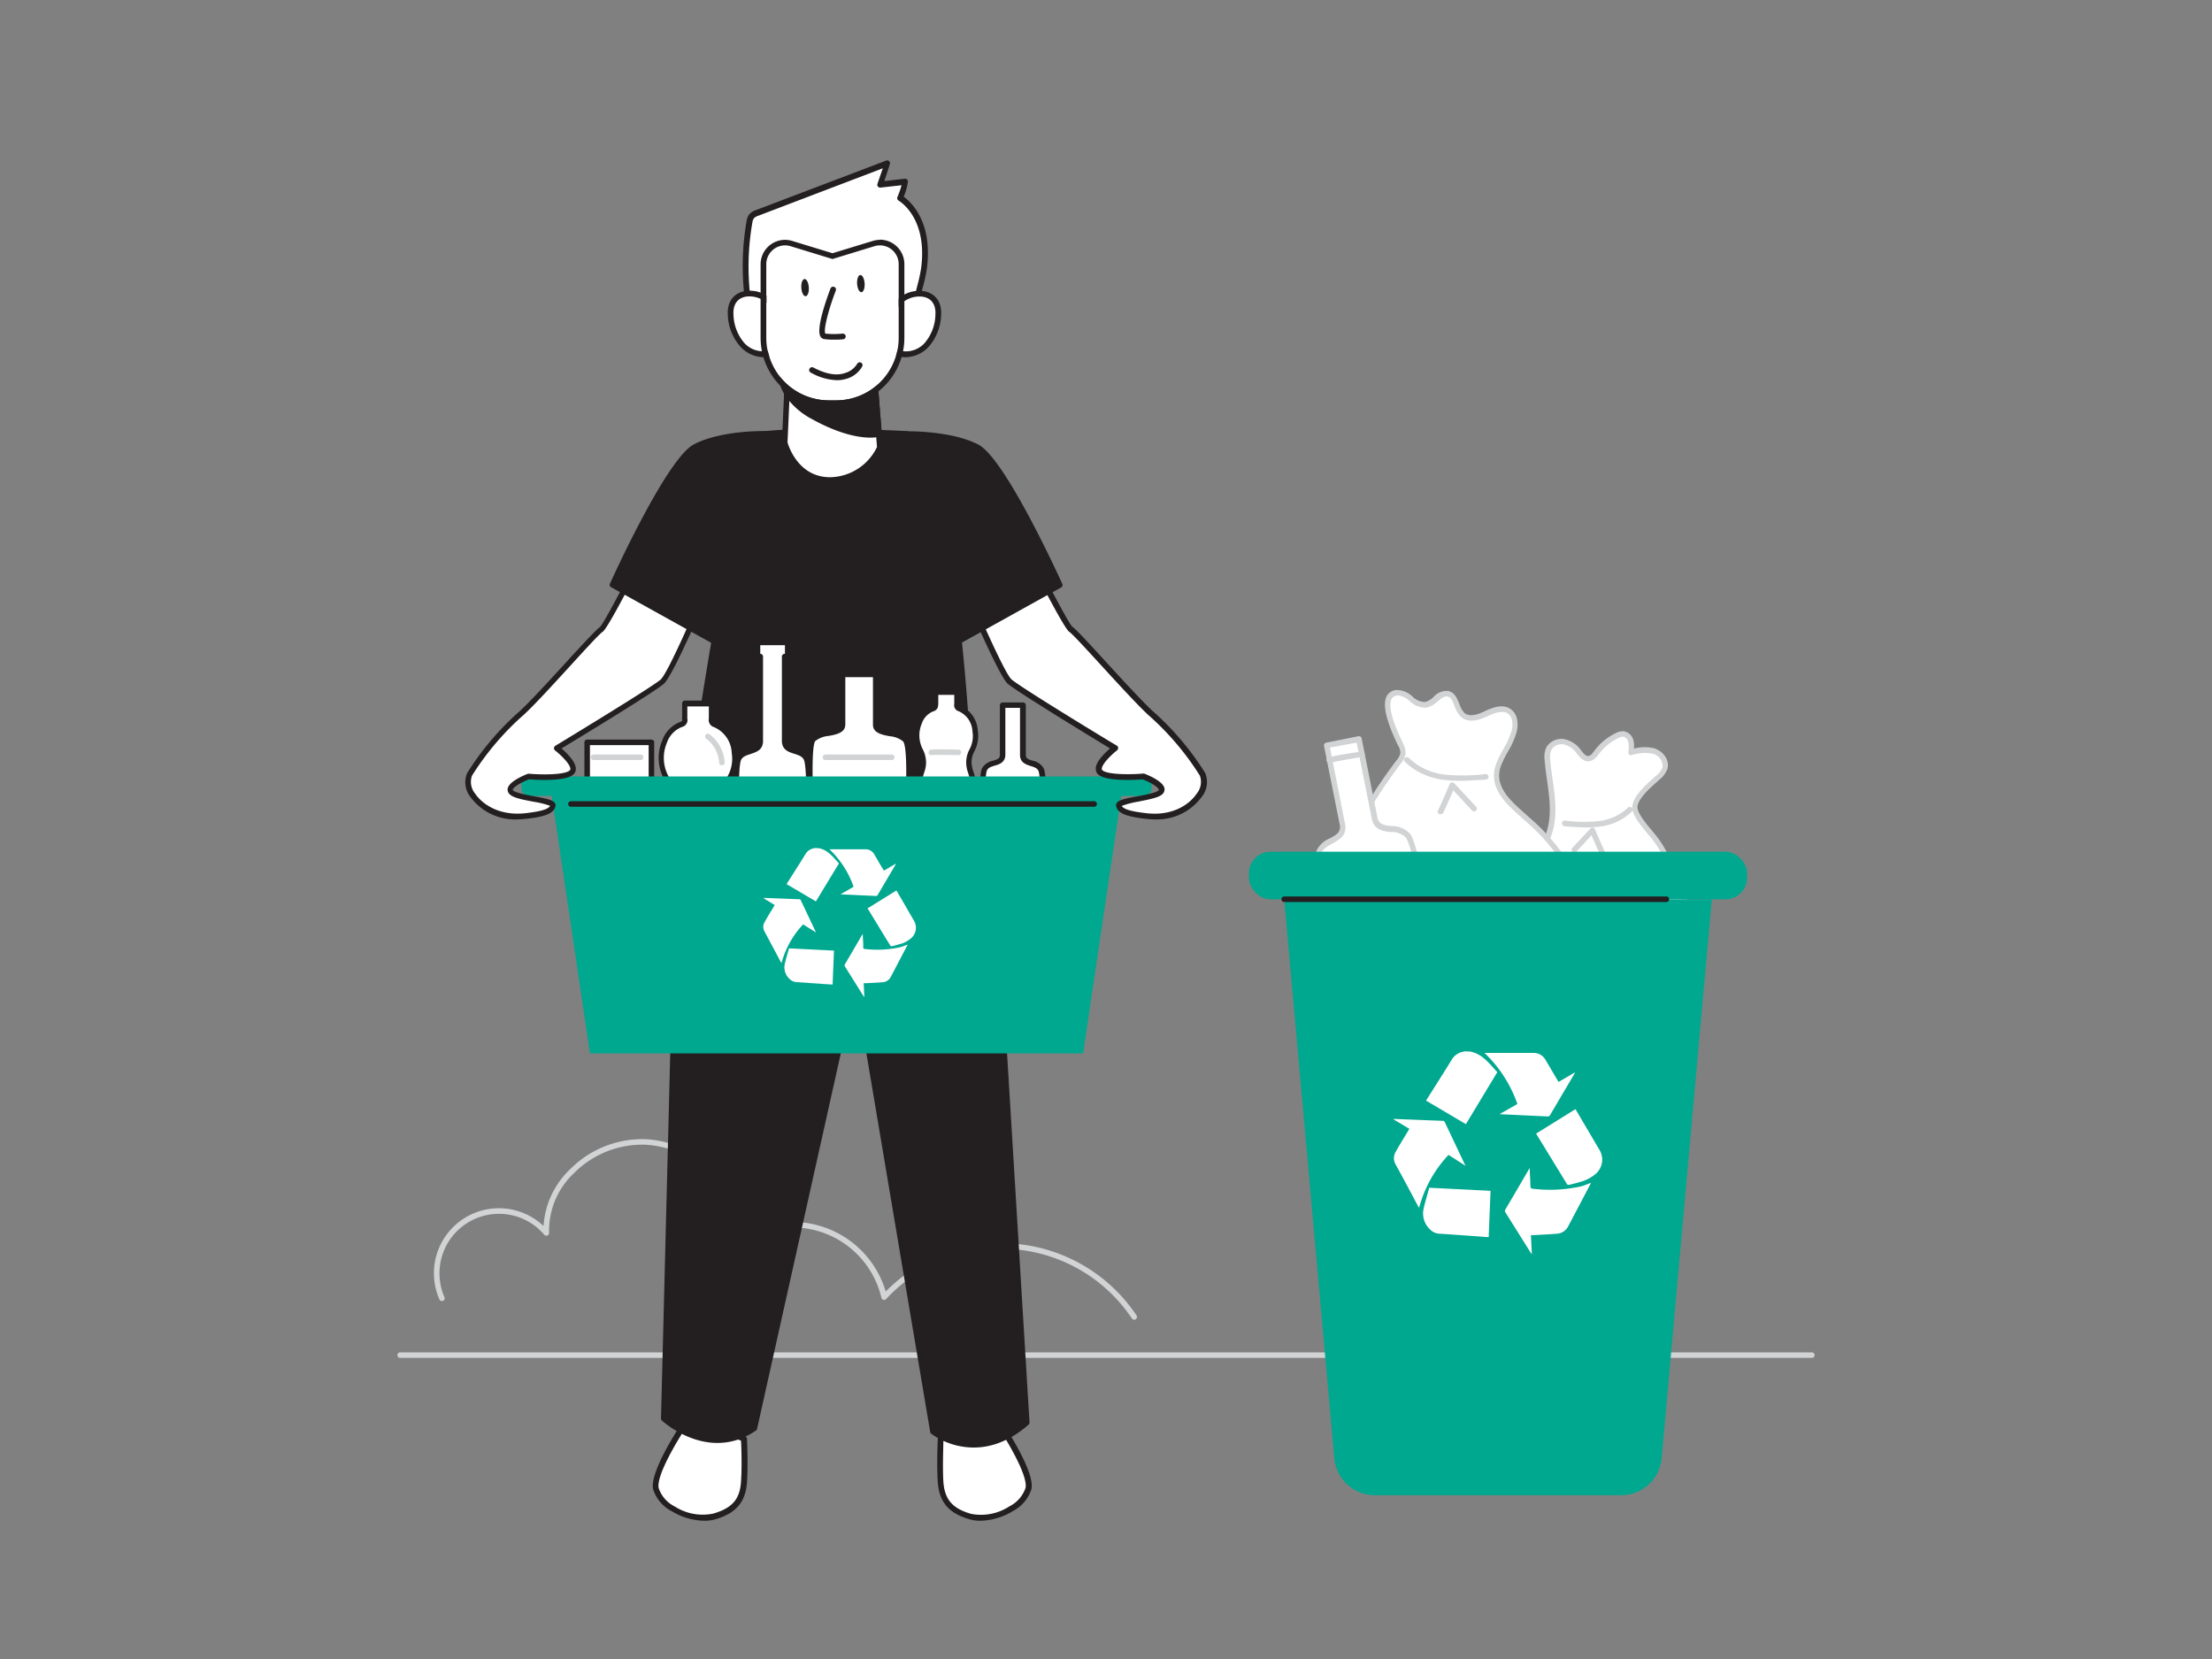 <svg xmlns="http://www.w3.org/2000/svg" viewBox="0 0 400 300"><rect x="0" y="0" width="400" height="300" fill="#808080" stroke="none"/><g id="_82_recycling" data-name="#82_recycling"><path d="M205.11,238.65a.51.51,0,0,1-.42-.22,28.41,28.41,0,0,0-44.45-3.52.51.51,0,0,1-.51.14.5.5,0,0,1-.35-.39,16.48,16.48,0,0,0-22.69-11.29.5.5,0,0,1-.7-.28c-3-9.05-10.92-15.67-19.36-16.09a17.38,17.38,0,0,0-12.86,5.17,14.21,14.21,0,0,0-4.47,10.76.51.51,0,0,1-.32.49.49.49,0,0,1-.56-.14,10.76,10.76,0,0,0-18.07,11.24.5.5,0,1,1-.91.4A11.75,11.75,0,0,1,98.29,221.7a15.49,15.49,0,0,1,4.77-10.23A18.39,18.39,0,0,1,116.68,206c8.67.44,16.85,7.08,20.07,16.23a17.6,17.6,0,0,1,23.42,11.31,29.4,29.4,0,0,1,45.35,4.33.5.5,0,0,1-.14.69A.46.46,0,0,1,205.11,238.65Z" fill="#d1d3d4"/><path d="M327.64,245.55H72.36a.5.5,0,0,1-.5-.5.5.5,0,0,1,.5-.5H327.64a.5.5,0,0,1,.5.5A.5.5,0,0,1,327.64,245.55Z" fill="#d1d3d4"/><path d="M134.52,260.16s.22,4.53,0,7.74-1.55,5.2-5.42,6.3-9.84-1.88-10.5-5.08,6-12.83,6-12.83Z" fill="#fff"/><path d="M127.32,275a11.7,11.7,0,0,1-5.84-1.72,6.79,6.79,0,0,1-3.38-4c-.69-3.33,5.35-12.22,6.05-13.22a.52.52,0,0,1,.61-.19l10,3.87a.5.5,0,0,1,.32.46s.22,4.6,0,7.8c-.25,3.65-2,5.67-5.79,6.76A7,7,0,0,1,127.32,275Zm-2.55-18c-1.94,2.87-6.15,9.74-5.66,12.09a5.75,5.75,0,0,0,2.91,3.33A9.37,9.37,0,0,0,129,273.7c3.41-1,4.82-2.61,5-5.84.19-2.64.06-6.24,0-7.34Z" fill="#231f20"/><path d="M170.09,260.16s-.22,4.53,0,7.74,1.55,5.2,5.42,6.3,9.84-1.88,10.5-5.08-6-12.83-6-12.83Z" fill="#fff"/><path d="M177.29,275a7,7,0,0,1-1.92-.25c-3.81-1.09-5.54-3.11-5.79-6.76-.22-3.2,0-7.76,0-7.8a.51.51,0,0,1,.33-.46l9.94-3.87a.53.53,0,0,1,.62.19c.69,1,6.73,9.89,6.05,13.22a6.85,6.85,0,0,1-3.39,4A11.7,11.7,0,0,1,177.29,275Zm-6.7-14.43c0,1.1-.16,4.7,0,7.34.22,3.23,1.63,4.87,5,5.84a9.4,9.4,0,0,0,6.95-1.36,5.82,5.82,0,0,0,2.91-3.33c.48-2.35-3.72-9.22-5.66-12.09Z" fill="#231f20"/><path d="M120,256.51s8,7.52,16.37,1.77l18.34-82.21,13.95,82.81s7.75,6.36,17-1.6l-6-98.54-57.21,1.82Z" fill="#231f20"/><path d="M176.08,261.76a13.19,13.19,0,0,1-7.69-2.5.52.52,0,0,1-.18-.3l-13.53-80.3L136.9,258.39a.49.49,0,0,1-.21.3c-8.62,5.91-16.91-1.73-17-1.81a.51.51,0,0,1-.16-.38l2.43-96a.5.5,0,0,1,.49-.48l57.21-1.82a.51.51,0,0,1,.51.47l6,98.54a.51.51,0,0,1-.17.41C182.38,260.79,178.94,261.76,176.08,261.76Zm-6.92-3.16c1.09.82,7.87,5.32,16-1.54l-6-97.81L123,161l-2.42,95.26c1.17,1,8.08,6.57,15.43,1.68l18.29-82a.54.54,0,0,1,.5-.39.5.5,0,0,1,.48.42Z" fill="#231f20"/><path d="M163.83,78.44s-16.16-.93-25.26,0c-6.23,5.56-16.1,82.12-16.1,82.12l53.47,2.15S175.51,90.78,163.83,78.44Z" fill="#231f20"/><path d="M175.94,163.21h0l-53.47-2.16a.49.49,0,0,1-.36-.17.5.5,0,0,1-.11-.39c.4-3.13,10-76.8,16.26-82.42a.47.47,0,0,1,.28-.12c9-.92,25.17,0,25.34,0a.48.48,0,0,1,.33.15c4.92,5.2,8.48,21,10.57,47.06,1.55,19.32,1.68,37.37,1.68,37.55a.49.49,0,0,1-.15.36A.52.52,0,0,1,175.94,163.21ZM123,160.08l52.41,2.11c-.07-6.51-1.07-71.37-11.84-83.26-1.87-.1-16.37-.84-24.81,0C134,83.86,126.45,133.72,123,160.08Z" fill="#231f20"/><path d="M145.81,137.16c-.89-1.82-3.92-.88-3.92-3.2V118.73h.55v-2.57H137v2.57h.54V134c0,2.32-3,1.38-3.92,3.2s-.31,15.15-.31,15.15h12.83S146.69,139,145.81,137.16Z" fill="#fff"/><path d="M146.12,152.81H133.29a.5.5,0,0,1-.5-.48c-.06-1.38-.55-13.52.36-15.39a3.35,3.35,0,0,1,2.32-1.58c1-.33,1.55-.53,1.55-1.4l0-14.73a.5.5,0,0,1-.5-.5v-2.56a.5.5,0,0,1,.5-.5h5.46a.5.5,0,0,1,.5.5v2.56a.5.5,0,0,1-.5.5h-.05V134c0,.87.5,1.07,1.55,1.4a3.37,3.37,0,0,1,2.32,1.58h0c.91,1.87.42,14,.36,15.39A.5.5,0,0,1,146.12,152.81Zm-12.35-1h11.87c.21-5.32.31-13.22-.28-14.43h0c-.3-.62-1-.84-1.72-1.07-1-.31-2.25-.7-2.25-2.35V118.73a.5.5,0,0,1,.5-.5h.05v-1.56h-4.46l0,1.56a.5.5,0,0,1,.5.5V134c0,1.65-1.25,2-2.25,2.35-.73.23-1.42.45-1.72,1.07C133.46,138.59,133.55,146.49,133.77,151.81Z" fill="#231f20"/><path d="M163.73,133.71c-1.21-1.54-5.33-.74-5.33-2.71v-9.1h-6V131c0,2-4.12,1.17-5.32,2.71s-.43,12.86-.43,12.86h17.45S164.93,135.25,163.73,133.71Z" fill="#fff"/><path d="M164.15,147.07H146.7a.5.5,0,0,1-.5-.46c-.13-1.92-.72-11.59.53-13.2a4.93,4.93,0,0,1,3.05-1.31c1.35-.26,2.17-.47,2.17-1.1v-9.1a.5.5,0,0,1,.5-.5h6a.5.5,0,0,1,.5.5V131c0,.63.82.84,2.18,1.1a4.9,4.9,0,0,1,3,1.31c1.26,1.61.66,11.28.53,13.2A.5.5,0,0,1,164.15,147.07Zm-17-1h16.51c.28-4.33.41-11.07-.35-12a4.41,4.41,0,0,0-2.45-.94c-1.39-.27-3-.58-3-2.08v-8.6h-5V131c0,1.5-1.58,1.81-3,2.08a4.44,4.44,0,0,0-2.45.94C146.76,135,146.89,141.74,147.17,146.07Z" fill="#231f20"/><path d="M188.22,139.15c-.74-1.52-3.27-.74-3.27-2.67v-8.95H181.3v8.95c0,1.93-2.53,1.15-3.27,2.67s-.26,12.64-.26,12.64h10.71S189,140.66,188.22,139.15Z" fill="#fff"/><path d="M188.48,152.29H177.77a.5.5,0,0,1-.5-.48c-.05-1.15-.46-11.3.31-12.88a2.92,2.92,0,0,1,2-1.37c.91-.28,1.23-.44,1.23-1.08v-8.95a.5.5,0,0,1,.5-.5H185a.5.5,0,0,1,.5.5v8.95c0,.64.32.8,1.23,1.08a2.92,2.92,0,0,1,2,1.37h0c.77,1.58.36,11.73.31,12.88A.5.5,0,0,1,188.48,152.29Zm-10.23-1H188c.17-4.29.25-10.94-.23-11.93-.24-.48-.77-.65-1.39-.84-.81-.26-1.93-.61-1.93-2V128H181.8v8.45c0,1.43-1.12,1.78-1.93,2-.62.19-1.15.36-1.39.84C178,140.35,178.08,147,178.25,151.29Z" fill="#231f20"/><path d="M165.42,57.79c-.32,0,.52-3.77.56-4,.33-1.68,1-3.63,1.18-5.33,1.22-9.5-4.33-12.64-4.33-12.64a12.72,12.72,0,0,0,.89-2.92l-4.49.5,1.23-3.82L137,38.49a2.39,2.39,0,0,0-1.05.63,2.3,2.3,0,0,0-.38,1,47.1,47.1,0,0,0,.87,20.11Z" fill="#fff"/><path d="M136.41,60.76a.52.52,0,0,1-.5-.4A47.57,47.57,0,0,1,135,40a2.82,2.82,0,0,1,.48-1.24,2.91,2.91,0,0,1,1.28-.79l23.49-8.93a.51.51,0,0,1,.67.64l-1,3.06,3.69-.42a.56.56,0,0,1,.41.14.53.53,0,0,1,.16.41,11,11,0,0,1-.76,2.7c1.29.93,5.27,4.53,4.2,12.9a28.52,28.52,0,0,1-.68,3.22c-.19.73-.37,1.45-.5,2.14l0,.21a23.33,23.33,0,0,0-.59,3.44.44.44,0,0,1,.07.22.5.5,0,0,1-.46.56h0l-29,2.46Zm23.23-30.33L137.16,39a2,2,0,0,0-.84.48,1.75,1.75,0,0,0-.27.78,46.33,46.33,0,0,0,.76,19.46l28-2.37a29.48,29.48,0,0,1,.6-3.45l0-.2c.13-.7.32-1.44.51-2.2a27.22,27.22,0,0,0,.66-3.09c1.15-9-3.86-12-4.08-12.13a.52.52,0,0,1-.22-.65,15.62,15.62,0,0,0,.75-2.13l-3.81.42a.52.52,0,0,1-.46-.18.54.54,0,0,1-.09-.49Zm5.74,26.84Z" fill="#231f20"/><path d="M161.12,57.32c.79-4.94,9-6.15,8.58-.33a8.62,8.62,0,0,1-2.18,5.46,5.09,5.09,0,0,1-5.5,1.29" fill="#fff"/><path d="M163.73,64.6a4.81,4.81,0,0,1-1.92-.39.52.52,0,0,1,.42-.95,4.58,4.58,0,0,0,4.92-1.17,8.14,8.14,0,0,0,2-5.14c.13-1.91-.76-3.12-2.44-3.31a4.77,4.77,0,0,0-5.12,3.76.51.51,0,0,1-.59.43.52.52,0,0,1-.43-.59,5.77,5.77,0,0,1,6.26-4.62c1.75.2,3.55,1.46,3.35,4.4a9.18,9.18,0,0,1-2.33,5.79A5.92,5.92,0,0,1,163.73,64.6Z" fill="#231f20"/><path d="M140.71,57.32c-.79-4.94-9-6.15-8.58-.33a8.62,8.62,0,0,0,2.18,5.46,5.1,5.1,0,0,0,5.5,1.29" fill="#fff"/><path d="M138.1,64.6A5.88,5.88,0,0,1,134,62.81,9,9,0,0,1,131.62,57c-.21-2.94,1.59-4.2,3.34-4.4a5.75,5.75,0,0,1,6.26,4.62.52.52,0,0,1-.43.59.51.51,0,0,1-.59-.43,4.78,4.78,0,0,0-5.12-3.76c-1.68.19-2.57,1.4-2.44,3.31a8.19,8.19,0,0,0,2,5.14,4.58,4.58,0,0,0,4.92,1.17.52.52,0,0,1,.42.95A4.81,4.81,0,0,1,138.1,64.6Z" fill="#231f20"/><path d="M141.89,80.06s1.75,6.75,8.22,6.75,9-5.88,9-5.88l-.19-2.4-.64-8-.6-7.49H142.93l-.49,6.13-.15,2Z" fill="#fff"/><path d="M150.11,87.33c-6.79,0-8.7-7.07-8.72-7.14a.77.77,0,0,1,0-.15l.4-8.93.65-8.13a.51.51,0,0,1,.51-.48h14.76a.53.53,0,0,1,.52.48l1.42,17.91a.51.51,0,0,1,0,.24C159.56,81.19,156.83,87.33,150.11,87.33ZM142.41,80c.21.74,2,6.3,7.7,6.3a9.59,9.59,0,0,0,8.48-5.47l-1.37-17.3H143.41l-.61,7.64Z" fill="#231f20"/><path d="M141.29,68.58a7.08,7.08,0,0,0,1,2.55,13.08,13.08,0,0,0,4.85,4.26c3.18,1.75,7.93,3.73,11.79,3.14l-.64-8a36.06,36.06,0,0,1-8.51.06,24.45,24.45,0,0,1-7.34-1.42C142.05,69,141.66,68.79,141.29,68.58Z" fill="#231f20"/><path d="M157.46,79.14c-3.93,0-8.2-2-10.56-3.32a13.4,13.4,0,0,1-5-4.42,7.54,7.54,0,0,1-1.06-2.73.5.5,0,0,1,.74-.53c.35.2.72.38,1.1.55a24,24,0,0,0,7.19,1.38,35.65,35.65,0,0,0,8.39,0,.5.5,0,0,1,.38.1.51.51,0,0,1,.19.35l.63,8A.49.49,0,0,1,159,79,9.8,9.8,0,0,1,157.46,79.14Zm-15.41-9.62a7,7,0,0,0,.66,1.35A12.48,12.48,0,0,0,147.38,75c2.46,1.36,7.09,3.53,11,3.15l-.55-7a37,37,0,0,1-8.1,0,24.9,24.9,0,0,1-7.49-1.45Z" fill="#231f20"/><path d="M149.88,72.4h1.32a11.31,11.31,0,0,0,11.31-11.31V47.77a3.4,3.4,0,0,0-4.39-3.25l-7.58,2.32L143,44.52a3.4,3.4,0,0,0-4.39,3.25V61.09A11.31,11.31,0,0,0,149.88,72.4Z" fill="#fff"/><path d="M159.12,44.37a3.4,3.4,0,0,1,3.39,3.4V61.09A11.31,11.31,0,0,1,151.2,72.4h-1.32a11.31,11.31,0,0,1-11.31-11.31V47.77a3.4,3.4,0,0,1,3.39-3.4,3.46,3.46,0,0,1,1,.15l7.58,2.32,7.58-2.32a3.46,3.46,0,0,1,1-.15m0-1a4.41,4.41,0,0,0-1.3.2l-7.28,2.22-7.27-2.22a4.53,4.53,0,0,0-1.31-.2,4.43,4.43,0,0,0-4.42,4.43V61.09a12.35,12.35,0,0,0,12.34,12.34h1.32a12.35,12.35,0,0,0,12.34-12.34V47.77a4.43,4.43,0,0,0-4.42-4.43Z" fill="#231f20"/><path d="M150.72,61.42a12,12,0,0,1-1.65-.1.94.94,0,0,1-.7-.46c-.86-1.44,1.17-7,1.81-8.69a.51.51,0,0,1,.67-.29.51.51,0,0,1,.29.66c-1.42,3.71-2.28,7.28-1.88,7.79a16,16,0,0,0,3.09,0,.53.53,0,0,1,.58.45.52.52,0,0,1-.45.57A13.77,13.77,0,0,1,150.72,61.42Z" fill="#231f20"/><path d="M151.34,68.75a10.28,10.28,0,0,1-4.74-1.38.5.5,0,0,1-.22-.69.52.52,0,0,1,.7-.22c2.24,1.18,4.16,1.53,5.71,1A3.84,3.84,0,0,0,155,65.8a.51.51,0,1,1,.92.46,4.77,4.77,0,0,1-2.76,2.21A5.83,5.83,0,0,1,151.34,68.75Z" fill="#231f20"/><ellipse cx="155.67" cy="51.28" rx="0.68" ry="1.56" transform="translate(-3.04 10.38) rotate(-3.78)" fill="#231f20"/><ellipse cx="145.58" cy="52.01" rx="0.68" ry="1.56" transform="translate(-3.11 9.71) rotate(-3.78)" fill="#231f20"/><path d="M176.43,144.18a19.63,19.63,0,0,0-.94-4.63,5.16,5.16,0,0,1-.3-1.75,4.66,4.66,0,0,1,.58-2.15,5.56,5.56,0,0,0,.55-3.45,4.66,4.66,0,0,0-2.79-4c-.41-.17-.59-.38-.51-.77,0,0,0-2.32,0-2.26s-3.87,0-3.87,0v2.26h0c.08.41-.1.61-.5.77a4.07,4.07,0,0,0-2.39,2.48,6,6,0,0,0,.17,5.05,4.72,4.72,0,0,1,.56,2.11,4.65,4.65,0,0,1-.26,1.59,20.5,20.5,0,0,0-1,4.79,31.48,31.48,0,0,0-.05,4.66,1.75,1.75,0,0,0,1.93,1.83h6.94a1.72,1.72,0,0,0,1.92-1.82A33.06,33.06,0,0,0,176.43,144.18Z" fill="#fff"/><path d="M171.07,151.17H167.6a2.24,2.24,0,0,1-2.43-2.3,32,32,0,0,1,.05-4.73,21.06,21.06,0,0,1,1-4.91,4.22,4.22,0,0,0,.23-1.42,4.17,4.17,0,0,0-.5-1.89,6.44,6.44,0,0,1-.2-5.46,4.66,4.66,0,0,1,2.67-2.77.57.57,0,0,0,.21-.11.82.82,0,0,0,0-.1.43.43,0,0,1,0-.25v-2.1a.48.48,0,0,1,.15-.36.42.42,0,0,1,.36-.14c1.61,0,3.44,0,3.75,0a.42.42,0,0,1,.31,0c.36.15.36.15.3,2.73l0,.17a.6.6,0,0,0,.23.13,5.14,5.14,0,0,1,3.08,4.43,6,6,0,0,1-.6,3.76,4,4,0,0,0-.52,1.92,5.09,5.09,0,0,0,.27,1.58,19.8,19.8,0,0,1,1,4.75h0a32,32,0,0,1,0,4.73,2.22,2.22,0,0,1-2.42,2.3Zm-1.43-23.67a1.11,1.11,0,0,1-.84,1.12,3.61,3.61,0,0,0-2.1,2.19,5.45,5.45,0,0,0,.15,4.65,5.3,5.3,0,0,1,.61,2.34,4.94,4.94,0,0,1-.29,1.75,20.12,20.12,0,0,0-.95,4.68,30,30,0,0,0-.05,4.58,1.26,1.26,0,0,0,1.43,1.36h6.94a1.24,1.24,0,0,0,1.42-1.35,31.67,31.67,0,0,0,0-4.6,19.38,19.38,0,0,0-.91-4.51,5.54,5.54,0,0,1-.33-1.92,5.09,5.09,0,0,1,.65-2.38,5,5,0,0,0,.48-3.15,4.15,4.15,0,0,0-2.49-3.64,1.13,1.13,0,0,1-.8-1.32c0-.57,0-1.22,0-1.65-.51,0-1.37,0-2.89,0v1.76A.37.37,0,0,1,169.64,127.5Z" fill="#231f20"/><path d="M133,151.11a24.66,24.66,0,0,0-1.18-5.82,6.46,6.46,0,0,1-.37-2.19,5.76,5.76,0,0,1,.73-2.7,7,7,0,0,0,.68-4.34,5.82,5.82,0,0,0-3.5-5.06c-.51-.23-.73-.48-.64-1,0,0,.07-2.92,0-2.85s-4.86,0-4.86,0V130h0c.09.51-.13.76-.63,1a5.16,5.16,0,0,0-3,3.12,7.55,7.55,0,0,0,.22,6.34,5.8,5.8,0,0,1,.7,2.65,5.72,5.72,0,0,1-.32,2,26.42,26.42,0,0,0-1.24,6,40.74,40.74,0,0,0-.06,5.85,2.2,2.2,0,0,0,2.43,2.3q4.35,0,8.71,0A2.16,2.16,0,0,0,133,157,42.41,42.41,0,0,0,133,151.11Z" fill="#fff"/><path d="M126.25,159.76H121.9A2.7,2.7,0,0,1,119,157a41.24,41.24,0,0,1,.06-5.92,26.75,26.75,0,0,1,1.26-6.13,5.24,5.24,0,0,0-.34-4.26,8,8,0,0,1-.24-6.75,5.58,5.58,0,0,1,3.28-3.4c.37-.15.36-.22.33-.41a.48.48,0,0,1,0-.27v-2.67a.51.51,0,0,1,.15-.35.46.46,0,0,1,.36-.15c2.06,0,4.38,0,4.73,0a.5.5,0,0,1,.32,0c.38.16.38.16.3,3.32,0,.25,0,.33.34.5a6.3,6.3,0,0,1,3.8,5.46,7.36,7.36,0,0,1-.74,4.64,5.2,5.2,0,0,0-.67,2.47,6,6,0,0,0,.35,2,25.21,25.21,0,0,1,1.2,5.94h0a42.73,42.73,0,0,1,.05,5.93,2.65,2.65,0,0,1-2.92,2.76Zm-1.92-29.6a1.32,1.32,0,0,1-1,1.3,4.66,4.66,0,0,0-2.72,2.82,7,7,0,0,0,.19,5.94,6.35,6.35,0,0,1,.76,2.88,6.14,6.14,0,0,1-.35,2.16,25.29,25.29,0,0,0-1.21,5.9,39.28,39.28,0,0,0-.06,5.78,1.71,1.71,0,0,0,1.93,1.82q4.35,0,8.71,0a1.69,1.69,0,0,0,1.92-1.82,40.58,40.58,0,0,0-.05-5.78,24.28,24.28,0,0,0-1.15-5.71,6.87,6.87,0,0,1-.4-2.35,6.31,6.31,0,0,1,.79-2.94,6.45,6.45,0,0,0,.63-4,5.31,5.31,0,0,0-3.2-4.67,1.33,1.33,0,0,1-.94-1.53c0-.78,0-1.69,0-2.22-.61,0-1.74,0-3.89,0V130A.57.57,0,0,1,124.33,130.16Z" fill="#231f20"/><rect x="106.18" y="134.24" width="11.63" height="19.15" fill="#fff"/><path d="M117.8,153.89H106.18a.5.5,0,0,1-.5-.5V134.24a.5.5,0,0,1,.5-.5H117.8a.5.5,0,0,1,.5.5v19.15A.5.5,0,0,1,117.8,153.89Zm-11.12-1H117.3V134.74H106.68Z" fill="#231f20"/><rect x="94.28" y="140.4" width="113.97" height="3.54" rx="1.37" fill="#00a88f"/><polygon points="195.86 190.49 106.68 190.49 99.67 143.22 202.86 143.22 195.86 190.49" fill="#00a88f"/><path d="M100.69,135.27s4.09,3.19,2.66,4.42-7.7.71-7.7.71-4.22,1.59-3.19,2.82,7.81,1.43,7.6,2.45-1.75,1.54-5,1.9c-7.46.83-11.55-4.88-10.12-7.54a50.28,50.28,0,0,1,9-10.77c3.28-2.82,13.56-14.72,14.79-15.48s14.36-27.32,14.36-27.32L134,91.74s-12,29.71-14.28,31.55S100.69,135.27,100.69,135.27Z" fill="#fff"/><path d="M93.56,148.17a10,10,0,0,1-8.45-4,4.28,4.28,0,0,1-.65-4.34,50.44,50.44,0,0,1,9.16-10.91c1.72-1.48,5.42-5.53,8.7-9.1,3.52-3.85,5.55-6,6.16-6.43,1-.86,9.22-17.09,14.17-27.11a.53.53,0,0,1,.69-.24l10.88,5.28a.52.52,0,0,1,.25.66C133.23,95,122.33,121.82,120,123.69c-2,1.67-15.35,9.77-18.46,11.65.94.81,2.56,2.39,2.59,3.65a1.36,1.36,0,0,1-.49,1.1c-1.48,1.27-6.89.92-8,.84-1.32.51-2.78,1.36-2.91,1.85,0,0,0,.05,0,.11.4.47,2.53.86,3.94,1.12,2.14.4,3.28.63,3.66,1.19a.73.73,0,0,1,.12.57c-.29,1.45-2.31,2-5.48,2.31A13.61,13.61,0,0,1,93.56,148.17Zm29.79-61C120,93.9,110.25,113.47,109,114.23c-.52.31-3.28,3.32-5.94,6.24-3.29,3.59-7,7.66-8.79,9.18a50.05,50.05,0,0,0-8.92,10.62,3.33,3.33,0,0,0,.59,3.27c1.37,2,4.46,4,9,3.52,1.93-.22,4.14-.56,4.54-1.34A15.85,15.85,0,0,0,96.6,145c-2.36-.44-3.95-.77-4.54-1.48a1.15,1.15,0,0,1-.24-1c.34-1.29,3.1-2.39,3.65-2.6a.45.45,0,0,1,.23,0c2.33.19,6.39.21,7.31-.59a.34.34,0,0,0,.13-.28c0-.83-1.63-2.45-2.76-3.34a.5.5,0,0,1-.2-.44.51.51,0,0,1,.25-.41c.16-.1,16.76-10.14,19-11.94,1.56-1.27,9.12-19,13.94-30.9Z" fill="#231f20"/><path d="M138.57,78.44s-8.06-.16-12.89,2.37-14.93,25-14.93,25l20.34,11.3Z" fill="#231f20"/><path d="M131.09,117.55a.53.53,0,0,1-.24-.06l-20.34-11.3a.5.5,0,0,1-.21-.64c.41-.92,10.23-22.59,15.15-25.18s12.8-2.43,13.13-2.42a.51.51,0,0,1,.38.18.5.5,0,0,1,.1.41l-7.48,38.61a.48.48,0,0,1-.49.4Zm-19.69-12,19.33,10.74L138,78.94c-1.94,0-8.14.26-12,2.31C121.65,83.49,112.8,102.48,111.4,105.55Z" fill="#231f20"/><path d="M201.7,135.27s-4.08,3.19-2.65,4.42,7.69.71,7.69.71,4.22,1.59,3.2,2.82-7.81,1.43-7.61,2.45,1.75,1.54,5,1.9c7.46.83,11.55-4.88,10.11-7.54a49.92,49.92,0,0,0-9-10.77c-3.28-2.82-13.56-14.72-14.79-15.48s-14.37-27.32-14.37-27.32l-10.87,5.28s12,29.71,14.27,31.55S201.7,135.27,201.7,135.27Z" fill="#fff"/><path d="M208.84,148.17a13.61,13.61,0,0,1-1.53-.09c-3.17-.35-5.19-.86-5.48-2.31a.73.73,0,0,1,.12-.57c.38-.56,1.51-.79,3.66-1.19,1.41-.26,3.54-.65,3.93-1.12.05-.06.05-.08,0-.11-.13-.49-1.59-1.34-2.91-1.85-1.06.08-6.47.43-8-.84a1.38,1.38,0,0,1-.48-1.1c0-1.26,1.64-2.84,2.58-3.65-3.1-1.88-16.42-10-18.45-11.65-2.29-1.87-13.2-28.7-14.43-31.76a.52.52,0,0,1,.25-.66L179.06,86a.53.53,0,0,1,.69.24c4.95,10,13.18,26.25,14.19,27.13.59.36,2.61,2.56,6.14,6.41,3.27,3.57,7,7.62,8.7,9.1a51,51,0,0,1,9.16,10.91,4.28,4.28,0,0,1-.65,4.34A10,10,0,0,1,208.84,148.17Zm-6-2.45c.4.78,2.61,1.12,4.54,1.34,4.55.51,7.63-1.49,9-3.52a3.34,3.34,0,0,0,.6-3.27,50.08,50.08,0,0,0-8.93-10.62c-1.76-1.52-5.49-5.59-8.78-9.18-2.67-2.92-5.43-5.93-5.94-6.24-1.23-.76-11-20.34-14.33-27.08l-10,4.84c4.83,11.9,12.39,29.63,13.95,30.9,2.2,1.8,18.79,11.84,19,11.94a.51.51,0,0,1,.25.41.53.53,0,0,1-.2.44c-1.13.89-2.74,2.51-2.76,3.34a.32.32,0,0,0,.13.28c.92.79,5,.78,7.31.59a.46.46,0,0,1,.23,0c.55.21,3.31,1.31,3.65,2.6a1.12,1.12,0,0,1-.25,1c-.58.71-2.17,1-4.53,1.48A15.85,15.85,0,0,0,202.89,145.72Z" fill="#231f20"/><path d="M163.83,78.44s8.06-.16,12.88,2.37,14.93,25,14.93,25l-20.34,11.3Z" fill="#231f20"/><path d="M171.3,117.55a.52.52,0,0,1-.21,0,.5.5,0,0,1-.27-.36l-7.48-38.61a.5.5,0,0,1,.1-.41.49.49,0,0,1,.38-.18c.33,0,8.24-.14,13.12,2.42s14.74,24.26,15.16,25.18a.51.51,0,0,1-.21.64l-20.34,11.3A.54.54,0,0,1,171.3,117.55Zm-6.87-38.61,7.23,37.35L191,105.55c-1.41-3.07-10.25-22.06-14.52-24.3C172.57,79.2,166.36,79,164.43,78.94Z" fill="#231f20"/><path d="M197.86,145.89H103.24a.5.5,0,1,1,0-1h94.62a.5.5,0,1,1,0,1Z" fill="#231f20"/><path d="M148.11,153.39c1.65.33,2.56,1.64,3.6,2.74L147.54,163l-5.3-3.12.18-.3c1.08-1.71,2.17-3.4,3.23-5.12a2.18,2.18,0,0,1,1.53-1.06.66.66,0,0,0,.15-.05Z" fill="#fff"/><path d="M156.18,177.79l.12,2.53-.17-.22c-1.12-1.78-2.23-3.57-3.35-5.34a.32.32,0,0,1,0-.37l3.1-5.3.14-.21c0,.65.05,1.22.08,1.8,0,.24,0,.48,0,.71a.28.28,0,0,0,.16.2,19.2,19.2,0,0,0,6.46-.29c.46-.11.9-.31,1.39-.48,0,.09-.06.16-.09.22q-1.46,2.79-2.92,5.58a1.79,1.79,0,0,1-1.52,1c-1,.08-1.93.12-2.9.17Z" fill="#fff"/><path d="M147.52,168.59l-2.29-1.43a16.32,16.32,0,0,0-3.91,7l-.17-.28-2.91-5.46a1.64,1.64,0,0,1,0-1.62c.53-1,1.11-1.89,1.67-2.83a2.1,2.1,0,0,1,.19-.3l-2.1-1.29v0a2.8,2.8,0,0,1,.29,0l6.16.23c.15,0,.28,0,.36.19l2.67,5.64A1.26,1.26,0,0,1,147.52,168.59Z" fill="#fff"/><path d="M152,161.71l2.36-1.35a16.94,16.94,0,0,0-4.37-6.78h6.53a1.78,1.78,0,0,1,1.59.94c.53.87,1,1.76,1.56,2.64l.17.28,2.21-1.29-.15.28-3.17,5.38a.34.34,0,0,1-.36.21l-6.19-.29Z" fill="#fff"/><path d="M150.81,171.9l-.25,6.14-1.37-.08-5.19-.37a1.85,1.85,0,0,1-1.18-.52,2.89,2.89,0,0,1-.89-2.84c.21-.94.51-1.86.75-2.74Z" fill="#fff"/><path d="M156.86,164.28l5.23-3.25c.06.09.12.17.17.26,1,1.72,2,3.45,3,5.18a2.49,2.49,0,0,1-.49,3.18,5.12,5.12,0,0,1-2.19,1.11c-.45.14-.91.26-1.36.36A.3.3,0,0,1,161,171c-1.34-2.18-2.67-4.37-4-6.56Z" fill="#fff"/><path d="M161.26,137.44h-12a.5.5,0,0,1-.5-.5.5.5,0,0,1,.5-.5h12a.5.5,0,0,1,.5.5A.51.51,0,0,1,161.26,137.44Z" fill="#d1d3d4"/><path d="M130.54,138.4a.51.51,0,0,1-.5-.45,5.81,5.81,0,0,0-2.31-4.35.49.49,0,0,1-.15-.68.49.49,0,0,1,.68-.17,6.82,6.82,0,0,1,2.78,5.1.5.5,0,0,1-.45.55Z" fill="#d1d3d4"/><path d="M115.84,137.44h-8.51a.5.5,0,0,1-.5-.5.5.5,0,0,1,.5-.5h8.51a.5.5,0,0,1,.5.5A.5.5,0,0,1,115.84,137.44Z" fill="#d1d3d4"/><path d="M168.41,136.55a.51.51,0,0,1-.42-.21.52.52,0,0,1,.13-.7c.16-.11.3-.2,5.21-.09a.5.5,0,0,1,.49.52.51.51,0,0,1-.51.48c-2.07-.05-4.38-.06-4.75,0A.39.39,0,0,1,168.41,136.55Z" fill="#d1d3d4"/><path d="M269.69,174.64a13.87,13.87,0,0,1,1-12.3c2.27-3.94,7-6.31,8.91-10.25,2.32-4.71.64-9.82.26-14.69a3.81,3.81,0,0,1,.26-2,2.61,2.61,0,0,1,2.71-1.24,4.31,4.31,0,0,1,2.61,1.69c.49.61,1,1.39,1.8,1.37s1.18-.68,1.61-1.24a10.18,10.18,0,0,1,3.59-2.92,2.2,2.2,0,0,1,1.2-.29,1.68,1.68,0,0,1,1.31,1.32,4.85,4.85,0,0,1,0,2,8.07,8.07,0,0,1,4.1-.23c1.32.4,2.46,1.79,2.07,3.12a4.35,4.35,0,0,1-1.47,1.84c-1.4,1.27-4.3,3.69-3.93,5.57s3.39,4.71,4.43,6.44a41.32,41.32,0,0,1,5.44,14,10.07,10.07,0,0,1-1.42,7.59c-2.58,3.58-7.06,4-11.06,4.37a107.9,107.9,0,0,1-16,.42C273.53,179,271.12,178.05,269.69,174.64Z" fill="#fff"/><path d="M282.05,179.83c-1.69,0-3.36,0-5-.13-3.07-.15-6.15-.85-7.84-4.87h0a14.37,14.37,0,0,1,1-12.74,22.75,22.75,0,0,1,4.48-5.07,18.92,18.92,0,0,0,4.41-5.15c1.69-3.43,1.16-7.18.65-10.8-.17-1.19-.34-2.43-.43-3.63a4.17,4.17,0,0,1,.3-2.28,3.11,3.11,0,0,1,3.23-1.5,4.86,4.86,0,0,1,2.94,1.86l.14.19c.39.5.78,1,1.24,1s.81-.5,1.18-1a10.64,10.64,0,0,1,3.82-3.14,2.77,2.77,0,0,1,1.48-.34,2.19,2.19,0,0,1,1.74,1.7,4.15,4.15,0,0,1,.07,1.44,7.49,7.49,0,0,1,3.65-.06c1.56.47,2.89,2.08,2.41,3.74a4.53,4.53,0,0,1-1.52,2l-.4.37c-1.32,1.16-3.76,3.34-3.47,4.81.2,1.08,1.49,2.63,2.62,4a21.66,21.66,0,0,1,1.75,2.3,41.59,41.59,0,0,1,5.5,14.2,10.56,10.56,0,0,1-1.5,8c-2.7,3.73-7.28,4.17-11.32,4.56h-.1C289.34,179.64,285.64,179.83,282.05,179.83Zm-11.9-5.39c1.39,3.32,3.78,4.11,7,4.27a109.89,109.89,0,0,0,15.9-.43h.11c3.83-.37,8.17-.79,10.6-4.15a9.58,9.58,0,0,0,1.33-7.21,40.82,40.82,0,0,0-5.38-13.86,20.8,20.8,0,0,0-1.66-2.17c-1.27-1.53-2.58-3.11-2.84-4.44-.39-2,2.13-4.27,3.79-5.75l.4-.36a3.81,3.81,0,0,0,1.23-1.53,2.3,2.3,0,0,0-1.74-2.5,7.61,7.61,0,0,0-3.84.24.49.49,0,0,1-.45-.12.49.49,0,0,1-.15-.44,4.61,4.61,0,0,0,0-1.77,1.21,1.21,0,0,0-.89-1,1.75,1.75,0,0,0-.93.24,9.87,9.87,0,0,0-3.41,2.78c-.51.66-1.08,1.4-2,1.43s-1.57-.76-2.06-1.38l-.14-.18a3.8,3.8,0,0,0-2.3-1.5,2.13,2.13,0,0,0-2.19,1,3.51,3.51,0,0,0-.2,1.75c.09,1.17.26,2.39.43,3.57.53,3.77,1.08,7.68-.75,11.38a20,20,0,0,1-4.62,5.44,22,22,0,0,0-4.29,4.84,13.31,13.31,0,0,0-1,11.85Z" fill="#d1d3d4"/><path d="M286.8,149.62c-1.35,0-2.67-.11-3.89-.22a.5.5,0,0,1-.45-.55.49.49,0,0,1,.54-.45,27.52,27.52,0,0,0,6.1.08,9.13,9.13,0,0,0,5.27-2.41.49.49,0,0,1,.7,0,.5.5,0,0,1,0,.71,10.08,10.08,0,0,1-5.84,2.7A18.37,18.37,0,0,1,286.8,149.62Z" fill="#d1d3d4"/><path d="M289.71,154.6a.48.48,0,0,1-.45-.29c-.51-1.07-1-2.17-1.46-3.27L285.07,154a.5.5,0,0,1-.73-.69l3.26-3.49a.49.49,0,0,1,.45-.16.52.52,0,0,1,.38.31c.54,1.31,1.12,2.64,1.73,3.94a.49.49,0,0,1-.24.66A.41.41,0,0,1,289.71,154.6Z" fill="#d1d3d4"/><path d="M284.75,171.6a16.79,16.79,0,0,0-1.2-14.89,36.08,36.08,0,0,0-7.26-8.48c-3-2.75-7-5.66-5.21-10.19.8-2,2.2-3.73,2.73-5.81.33-1.29.19-2.89-.92-3.63s-2.86-.16-4.19.48-3.05,1.18-4.17.21-1.1-3.52-2.69-3.87-2.5,1.77-4,2c-1.95.31-3.38-2.49-5.32-2.17-3.52.6,0,7.76.74,9.26a3.31,3.31,0,0,1,.49,1.68,3.16,3.16,0,0,1-.78,1.57c-5.59,7.36-10,15.11-11.64,24.37a12.16,12.16,0,0,0,1.72,9.19c3.13,4.34,8.56,4.83,13.4,5.3a133.15,133.15,0,0,0,19.36.51C280.1,176.93,283,175.74,284.75,171.6Z" fill="#fff"/><path d="M269.77,177.79c-4.35,0-8.83-.23-13.39-.67h-.12c-4.88-.47-10.4-1-13.64-5.48a12.71,12.71,0,0,1-1.8-9.58c1.44-8.21,5.06-15.79,11.73-24.58a2.81,2.81,0,0,0,.68-1.31,2.74,2.74,0,0,0-.42-1.38l-.07-.14c-2.1-4.35-2.74-7.2-2-8.73a2.16,2.16,0,0,1,1.62-1.14,4.13,4.13,0,0,1,3.05,1.17,3.36,3.36,0,0,0,2.28,1,3.69,3.69,0,0,0,1.57-.94,3.09,3.09,0,0,1,2.63-1.06c1.17.25,1.6,1.34,2,2.31a4.35,4.35,0,0,0,.94,1.67c.72.62,1.91.52,3.62-.3,1.1-.51,3.13-1.48,4.69-.43,1.38.92,1.46,2.82,1.12,4.16a15.37,15.37,0,0,1-1.59,3.58,21.52,21.52,0,0,0-1.16,2.3c-1.51,3.75,1.38,6.32,4.18,8.81l.91.82a36.77,36.77,0,0,1,7.36,8.6,17.23,17.23,0,0,1,1.22,15.34h0c-2,4.82-5.71,5.66-9.39,5.84Q272.83,177.79,269.77,177.79Zm-17-52a.93.93,0,0,0-.23,0,1.12,1.12,0,0,0-.9.61c-.43.83-.44,2.86,2,7.83l0,.1a3.76,3.76,0,0,1,.54,1.94,3.7,3.7,0,0,1-.88,1.83c-6.58,8.66-10.13,16.11-11.54,24.15a11.69,11.69,0,0,0,1.62,8.82c3,4.12,8.26,4.63,12.92,5.08h.13a134.16,134.16,0,0,0,19.29.51c3.88-.19,6.81-1.16,8.52-5.23h0A16.27,16.27,0,0,0,283.12,157,35.73,35.73,0,0,0,276,148.6l-.91-.82c-2.91-2.58-6.21-5.52-4.43-9.93a22.6,22.6,0,0,1,1.21-2.41,14.25,14.25,0,0,0,1.49-3.33c.29-1.11.18-2.5-.71-3.09s-2.34-.14-3.7.51c-2.11,1-3.65,1.05-4.7.14a4.93,4.93,0,0,1-1.22-2c-.38-1-.66-1.58-1.26-1.71s-1.15.33-1.78.86a4.49,4.49,0,0,1-2.05,1.15,4.1,4.1,0,0,1-3-1.17A3.89,3.89,0,0,0,252.81,125.74Zm31.94,45.86h0Z" fill="#d1d3d4"/><path d="M264,141.19a22.42,22.42,0,0,1-2.94-.18,12.11,12.11,0,0,1-7-3.24.5.5,0,1,1,.72-.7,11.1,11.1,0,0,0,6.44,3,33.22,33.22,0,0,0,7.41-.1.5.5,0,0,1,.09,1C267.25,141.05,265.65,141.19,264,141.19Z" fill="#d1d3d4"/><path d="M260.49,147.23a.54.54,0,0,1-.21,0,.5.5,0,0,1-.24-.67c.73-1.56,1.44-3.17,2.1-4.78a.51.51,0,0,1,.38-.3.51.51,0,0,1,.45.15l3.95,4.24a.5.5,0,0,1,0,.71.51.51,0,0,1-.71,0l-3.42-3.67c-.58,1.38-1.19,2.76-1.82,4.11A.52.52,0,0,1,260.49,147.23Z" fill="#d1d3d4"/><path d="M254.62,151.1c-1.66-2.18-5.44-.13-6.06-3.21l-2.84-14.27-2.07.42-1.68.33-2.07.41,2.84,14.27c.62,3.08-3.67,2.64-4.36,5.29S242,174.58,242,174.58l17.07-3.4S256.28,153.28,254.62,151.1Z" fill="#fff"/><path d="M242,175.08a.5.5,0,0,1-.48-.38c-.44-1.81-4.31-17.79-3.6-20.49a4.42,4.42,0,0,1,2.57-2.61c1.31-.71,2-1.18,1.78-2.46l-2.85-14.26a.51.51,0,0,1,.4-.59l5.82-1.16a.5.5,0,0,1,.59.39l2.84,14.27c.26,1.28,1.11,1.43,2.58,1.59A4.42,4.42,0,0,1,255,150.8h0c1.68,2.21,4.24,18.45,4.53,20.3a.51.51,0,0,1-.4.57l-17.07,3.4Zm-1.5-39.9L243.23,149c.41,2.06-1.08,2.88-2.28,3.53-.94.52-1.83,1-2.09,2-.52,2,2.25,14.35,3.5,19.53l16.13-3.22c-.83-5.26-3-17.72-4.27-19.38h0a3.6,3.6,0,0,0-2.69-1c-1.36-.14-3.05-.32-3.46-2.39l-2.75-13.77Z" fill="#d1d3d4"/><rect x="225.84" y="154.02" width="90.09" height="8.6" rx="3.89" fill="#00a88f"/><path d="M293.17,270.38H248.6a7.34,7.34,0,0,1-7.31-6.68l-9.07-101.08h77.33L300.48,263.7A7.34,7.34,0,0,1,293.17,270.38Z" fill="#00a88f"/><path d="M265.86,190.15c2.25.45,3.49,2.23,4.9,3.73l-5.68,9.4-7.2-4.25c.09-.15.16-.28.24-.4,1.46-2.32,2.95-4.63,4.39-7a3,3,0,0,1,2.09-1.44,1.72,1.72,0,0,0,.21-.07Z" fill="#fff"/><path d="M276.84,223.35l.17,3.46c-.11-.15-.18-.23-.23-.31l-4.56-7.27a.44.44,0,0,1,0-.51l4.22-7.21c0-.07.09-.13.19-.27,0,.87.07,1.65.1,2.44,0,.32,0,.65.05,1,0,.1.14.26.22.26a26,26,0,0,0,8.79-.38c.63-.16,1.23-.42,1.89-.66,0,.13-.08.21-.12.29q-2,3.81-4,7.6a2.44,2.44,0,0,1-2.07,1.31c-1.31.11-2.63.16-3.95.24Z" fill="#fff"/><path d="M265.06,210.84l-3.12-2a22.24,22.24,0,0,0-5.32,9.57c-.09-.15-.17-.26-.23-.38-1.32-2.47-2.65-5-4-7.43a2.26,2.26,0,0,1-.06-2.21c.72-1.31,1.51-2.57,2.28-3.85.07-.13.15-.26.25-.41L252,202.42l0-.07h.39l8.39.33c.21,0,.38,0,.49.25q1.82,3.84,3.64,7.68S265,210.7,265.06,210.84Z" fill="#fff"/><path d="M271.17,201.47l3.22-1.83a23.25,23.25,0,0,0-5.95-9.24h.45l8.43,0a2.45,2.45,0,0,1,2.17,1.28c.71,1.19,1.41,2.39,2.12,3.59l.23.38,3-1.75-.2.38q-2.16,3.66-4.31,7.32a.49.49,0,0,1-.5.29l-8.42-.4Z" fill="#fff"/><path d="M269.54,215.34l-.34,8.36c-.65,0-1.26-.07-1.87-.12-2.35-.16-4.7-.34-7.06-.49a2.48,2.48,0,0,1-1.61-.71,3.94,3.94,0,0,1-1.21-3.87c.28-1.28.69-2.53,1-3.73Z" fill="#fff"/><path d="M277.77,205l7.12-4.43c.08.13.16.24.22.36q2.07,3.53,4.12,7a3.4,3.4,0,0,1-.66,4.33,7.33,7.33,0,0,1-3,1.52q-.91.27-1.86.48a.38.38,0,0,1-.34-.12c-1.83-3-3.64-5.95-5.46-8.93C277.88,205.16,277.84,205.08,277.77,205Z" fill="#fff"/><path d="M301.34,163.11H232.22a.5.5,0,0,1,0-1h69.12a.5.5,0,1,1,0,1Z" fill="#231f20"/><path d="M246.27,136.4c-.61-.05-5.85,1-5.85,1" fill="#fff"/><path d="M240.42,137.92a.5.5,0,0,1-.1-1,58.34,58.34,0,0,1,6-1,.51.51,0,0,1,.45.55.5.5,0,0,1-.54.45c-.39,0-3.2.5-5.71,1Z" fill="#d1d3d4"/></g></svg>